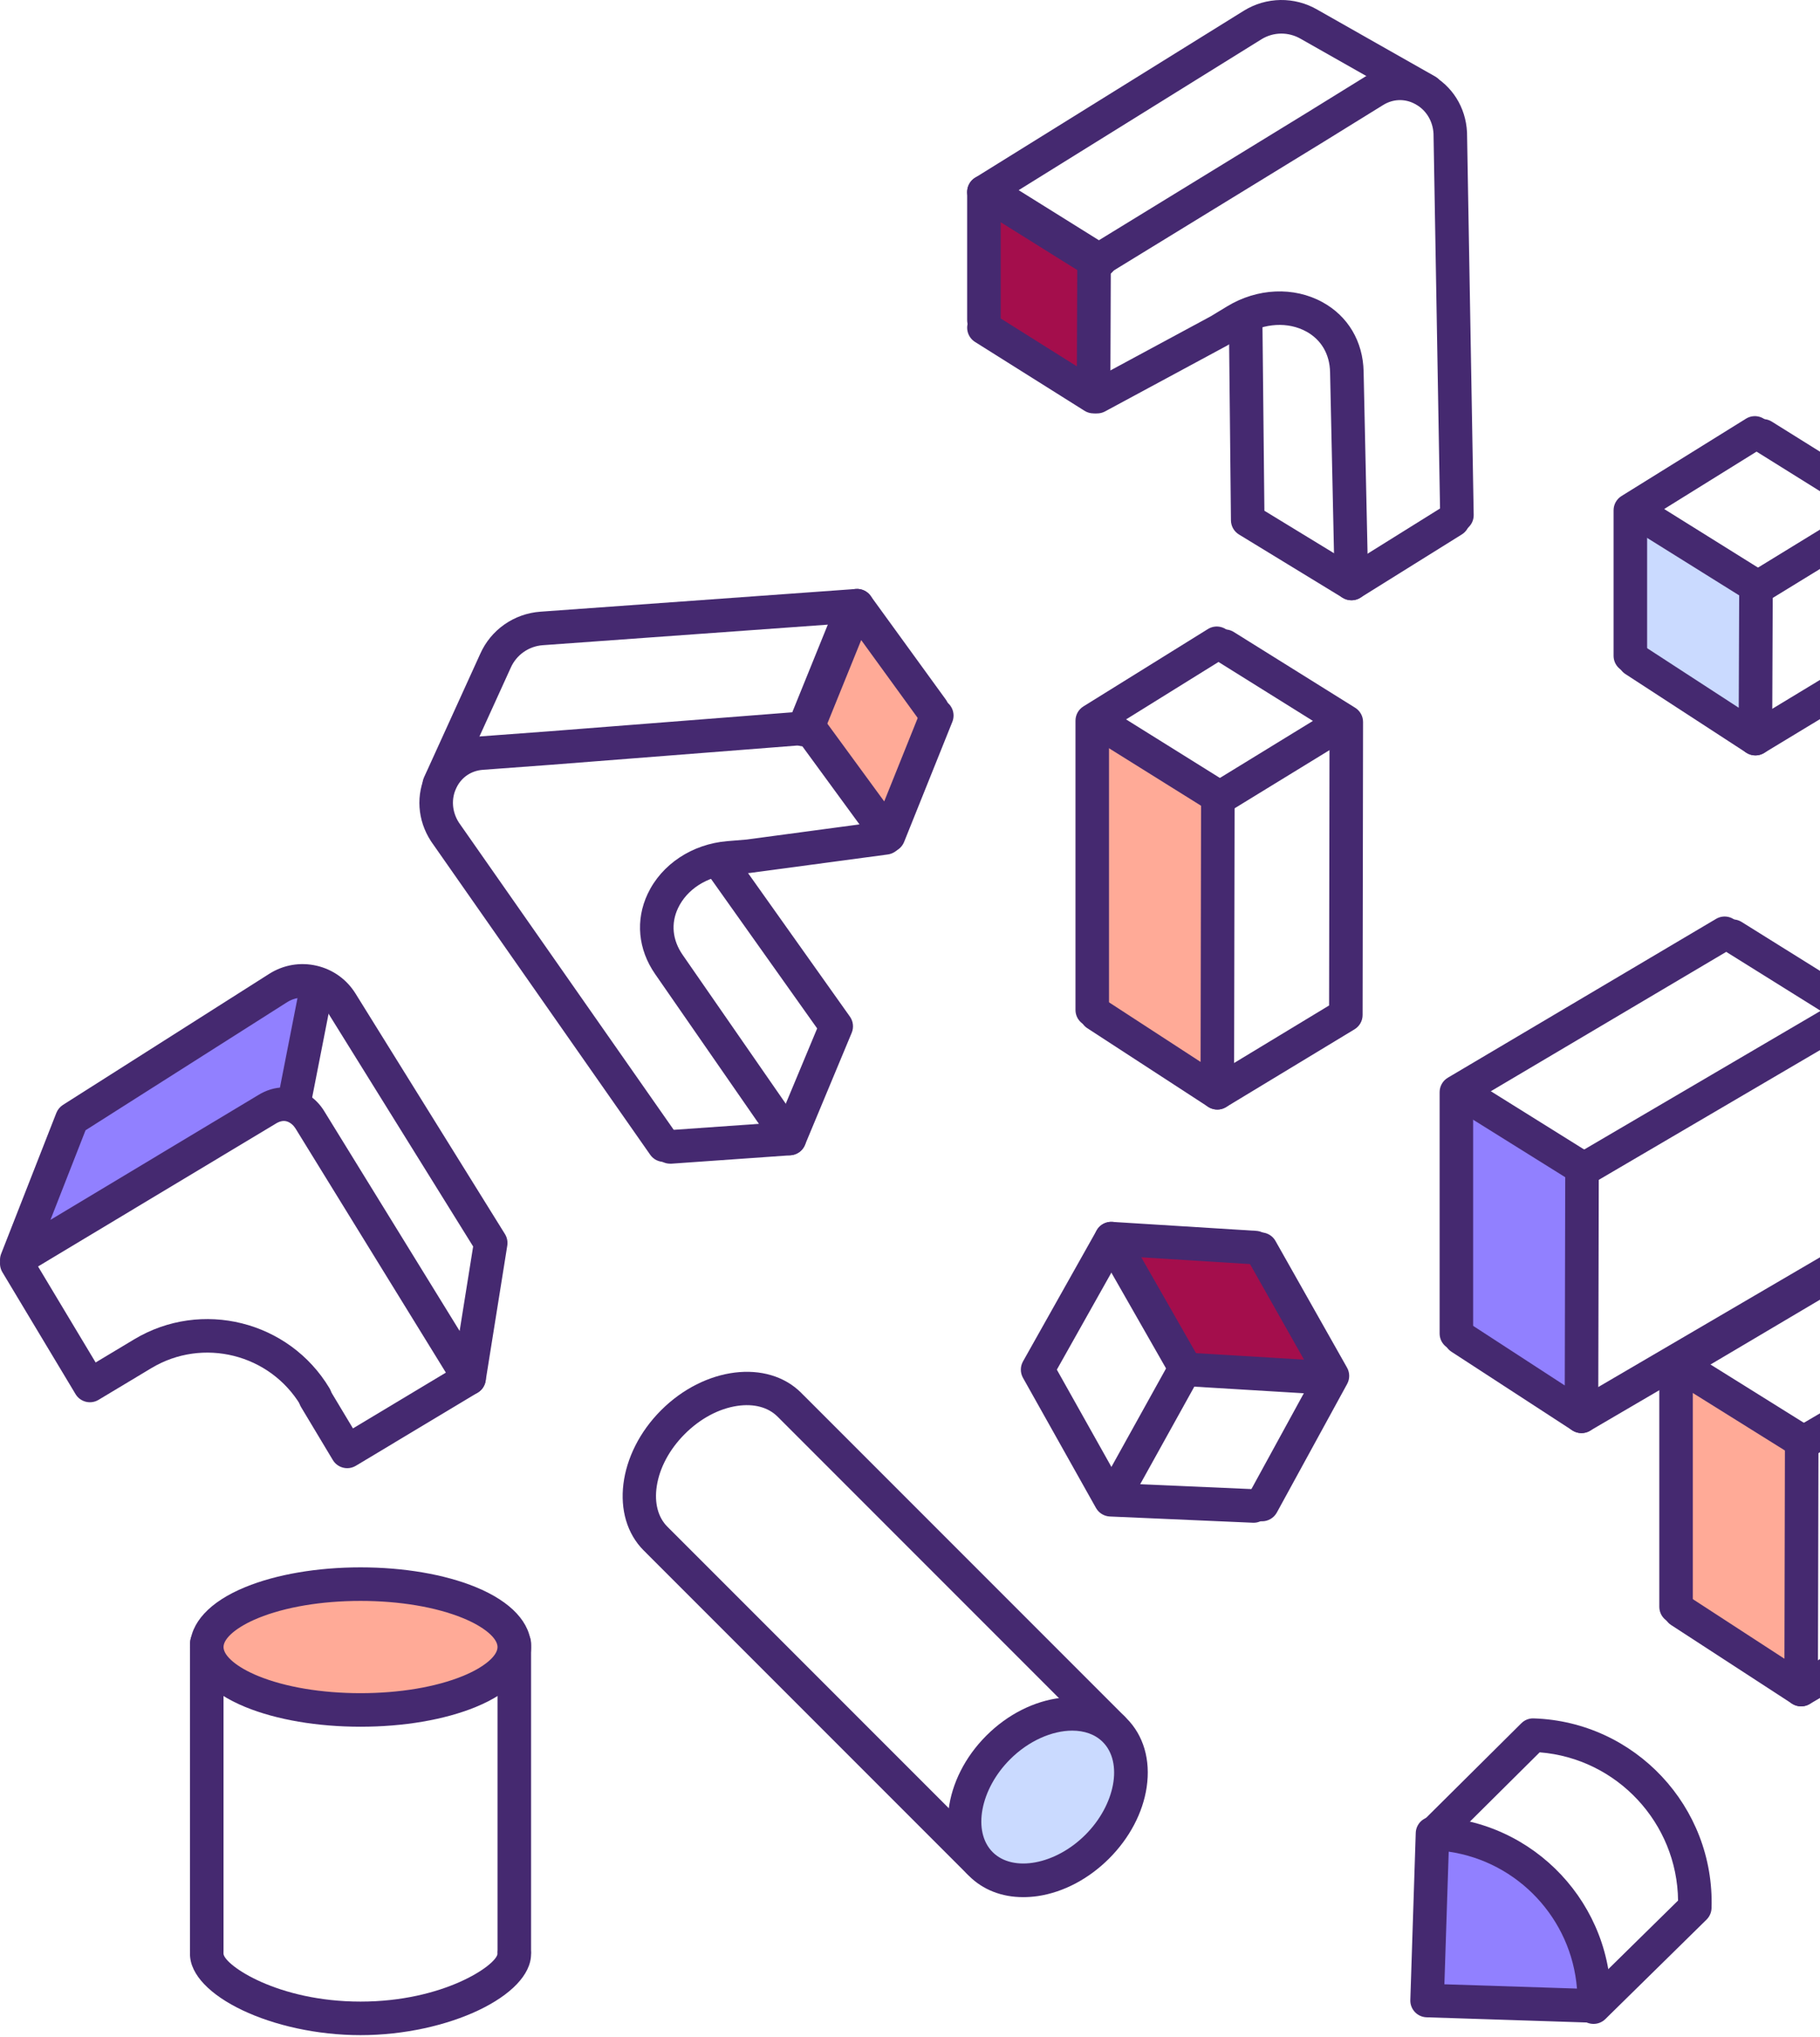 <svg width="580" height="649" viewBox="0 0 580 649" fill="none" xmlns="http://www.w3.org/2000/svg">
<path d="M93.661 351.185L5.1 401.573L22.66 356.529L96.715 313.013L93.661 351.185Z" fill="#9180FF"/>
<path d="M348.654 85.366L315.726 65.424L314.299 106.025L348.654 125.966V85.366Z" fill="#A40E4C"/>
<path d="M556.313 187.043L521.194 165.666L519.667 209.183L556.313 230.56V187.043Z" fill="#CADAFF"/>
<path d="M313.558 107.323C310.604 107.323 308.214 104.933 308.214 101.979V61.157C308.214 59.309 309.168 57.592 310.741 56.614L396.324 3.455C403.523 -1.026 412.548 -1.156 419.869 3.112L457.324 24.351C459.889 25.809 460.79 29.069 459.339 31.634C457.881 34.199 454.621 35.1 452.056 33.65L414.54 12.38C410.593 10.082 405.799 10.151 401.966 12.533L318.902 64.134V101.979C318.902 104.926 316.513 107.323 313.558 107.323Z" fill="#452970"/>
<path d="M348.631 88.397C347.661 88.397 346.684 88.137 345.806 87.588L310.726 65.692C308.221 64.127 307.458 60.836 309.023 58.332C310.588 55.828 313.879 55.065 316.383 56.63L351.463 78.518C353.968 80.083 354.731 83.374 353.166 85.878C352.158 87.504 350.418 88.397 348.631 88.397Z" fill="#452970"/>
<path d="M348.479 131.692C347.486 131.692 346.501 131.417 345.639 130.875L310.718 108.926C308.222 107.353 307.466 104.055 309.039 101.559C310.611 99.062 313.909 98.306 316.406 99.879L343.18 116.706L343.302 85.717C343.31 82.77 345.707 80.396 348.647 80.396C348.654 80.396 348.662 80.396 348.669 80.396C351.624 80.403 354.006 82.808 353.991 85.763L353.838 126.379C353.83 128.318 352.769 130.104 351.067 131.043C350.25 131.478 349.364 131.692 348.479 131.692Z" fill="#452970"/>
<path d="M464.295 169.437C461.386 169.437 459.004 167.109 458.95 164.185L456.836 42.551C456.599 38.452 454.385 34.917 450.896 33.085C447.621 31.367 443.933 31.504 440.773 33.459L421.961 45.094L352.586 87.611C350.074 89.153 346.776 88.359 345.234 85.847C343.692 83.328 344.478 80.037 346.998 78.495L416.357 35.993L435.146 24.374C441.505 20.442 449.247 20.159 455.851 23.625C462.745 27.237 467.104 34.138 467.509 42.093C467.509 42.154 467.516 42.216 467.516 42.277L469.639 164.009C469.692 166.964 467.341 169.392 464.386 169.445C464.356 169.437 464.325 169.437 464.295 169.437Z" fill="#452970"/>
<path d="M430.679 191.219C427.786 191.219 425.404 188.906 425.335 185.989L423.869 118.546C423.747 112.82 421.06 108.232 416.319 105.628C410.517 102.445 402.974 102.865 396.622 106.712L391.24 109.98C391.163 110.026 391.087 110.072 391.003 110.117L352.166 131.059C349.57 132.456 346.326 131.486 344.928 128.891C343.531 126.295 344.501 123.05 347.097 121.653L385.819 100.773L391.087 97.581C400.691 91.756 412.334 91.252 421.465 96.268C429.58 100.719 434.352 108.758 434.558 118.324L436.024 185.768C436.085 188.722 433.749 191.166 430.794 191.227C430.756 191.219 430.718 191.219 430.679 191.219Z" fill="#452970"/>
<path d="M430.68 191.219C429.718 191.219 428.748 190.959 427.893 190.44L394.835 170.269C393.263 169.307 392.293 167.605 392.278 165.765L391.614 101.444C391.583 98.49 393.95 96.077 396.904 96.046C396.92 96.046 396.943 96.046 396.958 96.046C399.882 96.046 402.271 98.406 402.302 101.337L402.936 162.696L430.649 179.606L460.21 161.177C462.714 159.619 466.012 160.383 467.57 162.887C469.127 165.391 468.364 168.689 465.859 170.247L433.504 190.417C432.642 190.951 431.657 191.219 430.68 191.219Z" fill="#452970"/>
<path d="M350.563 88.397C349.593 88.397 348.616 88.137 347.738 87.588L312.657 65.699C310.153 64.134 309.39 60.844 310.955 58.34C312.52 55.836 315.81 55.072 318.314 56.637L353.395 78.525C355.899 80.09 356.663 83.381 355.098 85.885C354.082 87.504 352.342 88.397 350.563 88.397Z" fill="#452970"/>
<path d="M258.933 233.155L273.866 197.677L298.877 229.697L282.783 266.014L258.933 233.155Z" fill="#FFAA97"/>
<path d="M140.01 255.158C139.269 255.158 138.513 255.005 137.796 254.677C135.108 253.455 133.925 250.287 135.147 247.6L153.011 208.351C156.401 200.655 163.784 195.463 172.243 194.86L272.729 187.623C274.576 187.485 276.355 188.318 277.439 189.814L301.411 222.849C303.145 225.238 302.618 228.582 300.228 230.315C297.839 232.048 294.495 231.521 292.762 229.132L270.53 198.502L172.999 205.533C168.494 205.854 164.57 208.618 162.753 212.733L144.858 252.043C143.98 253.997 142.041 255.158 140.01 255.158Z" fill="#452970"/>
<path d="M257.582 236.614C256.91 236.614 256.23 236.484 255.574 236.224C252.841 235.117 251.52 232.002 252.627 229.262L268.163 190.944C269.27 188.211 272.393 186.89 275.126 187.997C277.859 189.104 279.18 192.219 278.073 194.96L262.536 233.277C261.697 235.354 259.696 236.614 257.582 236.614Z" fill="#452970"/>
<path d="M283.15 271.564C281.462 271.564 279.852 270.763 278.836 269.373L254.856 236.591C253.115 234.209 253.635 230.865 256.017 229.124C258.399 227.383 261.742 227.903 263.483 230.285L281.783 255.295L293.571 225.956C294.67 223.215 297.785 221.894 300.526 222.986C303.267 224.085 304.595 227.2 303.496 229.941L288.12 268.213C287.394 270.015 285.753 271.282 283.829 271.526C283.592 271.549 283.371 271.564 283.15 271.564Z" fill="#452970"/>
<path d="M211.584 370.134C209.896 370.134 208.24 369.34 207.201 367.851L137.422 268.091C137.391 268.045 137.353 267.992 137.323 267.938C132.986 261.266 132.459 253.119 135.91 246.141C139.224 239.461 145.652 235.14 153.111 234.583L175.167 232.949L256.246 226.612C259.185 226.383 261.758 228.582 261.987 231.521C262.216 234.461 260.017 237.033 257.078 237.263L175.976 243.599L153.897 245.233C150.194 245.508 147.125 247.562 145.484 250.875C143.736 254.402 144.018 258.57 146.232 262.029L215.958 361.713C217.653 364.133 217.058 367.462 214.645 369.157C213.714 369.821 212.645 370.134 211.584 370.134Z" fill="#452970"/>
<path d="M251.588 368.019C249.894 368.019 248.229 367.218 247.191 365.721L208.766 310.279C203.315 302.416 202.46 293.102 206.407 284.734C210.858 275.313 220.577 268.885 231.769 267.953L237.907 267.449L281.508 261.601C284.432 261.204 287.12 263.266 287.517 266.19C287.906 269.114 285.852 271.801 282.928 272.198L239.19 278.061C239.098 278.077 239.007 278.084 238.923 278.092L232.647 278.611C225.249 279.222 218.897 283.322 216.073 289.299C213.759 294.193 214.286 299.484 217.554 304.194L255.978 359.636C257.658 362.064 257.055 365.393 254.627 367.072C253.696 367.714 252.642 368.019 251.588 368.019Z" fill="#452970"/>
<path d="M213.546 370.699C210.767 370.699 208.415 368.546 208.217 365.729C208.011 362.782 210.225 360.232 213.172 360.026L247.916 357.583L260.414 327.617L224.891 277.588C223.18 275.183 223.745 271.847 226.158 270.137C228.563 268.427 231.899 268.992 233.609 271.404L270.85 323.853C271.919 325.357 272.133 327.304 271.423 329.007L256.52 364.752C255.742 366.614 253.978 367.882 251.963 368.027L213.927 370.706C213.798 370.691 213.668 370.699 213.546 370.699Z" fill="#452970"/>
<path d="M256.024 237.744C255.352 237.744 254.673 237.614 254.016 237.354C251.283 236.247 249.962 233.132 251.069 230.391L266.606 192.074C267.713 189.341 270.835 188.02 273.568 189.127C276.302 190.234 277.622 193.349 276.515 196.09L260.979 234.407C260.139 236.484 258.139 237.744 256.024 237.744Z" fill="#452970"/>
<path d="M519.561 214.26C516.606 214.26 514.217 211.87 514.217 208.916V162.559C514.217 160.711 515.171 158.994 516.744 158.016L556.42 133.372C558.924 131.815 562.223 132.586 563.78 135.09C565.337 137.594 564.566 140.892 562.062 142.45L524.905 165.529V208.908C524.905 211.87 522.515 214.26 519.561 214.26Z" fill="#452970"/>
<path d="M559.589 192.043C558.619 192.043 557.642 191.784 556.764 191.234L518.08 167.094C515.576 165.528 514.812 162.238 516.377 159.734C517.942 157.23 521.233 156.466 523.737 158.031L562.421 182.172C564.925 183.737 565.689 187.027 564.124 189.531C563.108 191.158 561.368 192.043 559.589 192.043Z" fill="#452970"/>
<path d="M559.413 240.637C558.397 240.637 557.382 240.347 556.496 239.774L517.988 214.725C515.514 213.114 514.812 209.809 516.423 207.335C518.034 204.861 521.339 204.159 523.813 205.77L554.107 225.467L554.244 189.646C554.252 186.699 556.649 184.325 559.588 184.325C559.596 184.325 559.604 184.325 559.611 184.325C562.566 184.332 564.948 186.737 564.933 189.692L564.757 235.323C564.749 237.278 563.673 239.079 561.955 240.003C561.161 240.423 560.283 240.637 559.413 240.637Z" fill="#452970"/>
<path d="M560.863 192.051C559.062 192.051 557.313 191.142 556.298 189.501C554.756 186.982 555.542 183.691 558.061 182.149L591.936 161.391C594.455 159.849 597.738 160.635 599.288 163.154C600.83 165.674 600.044 168.964 597.524 170.506L563.65 191.265C562.78 191.799 561.818 192.051 560.863 192.051Z" fill="#452970"/>
<path d="M559.421 240.645C557.611 240.645 555.848 239.728 554.84 238.064C553.313 235.537 554.122 232.254 556.642 230.727L595.036 207.488L595.166 165.948L559.001 143.381C556.497 141.816 555.733 138.525 557.298 136.021C558.864 133.517 562.154 132.753 564.658 134.318L603.342 158.459C604.907 159.436 605.862 161.162 605.854 163.009L605.709 210.526C605.701 212.389 604.724 214.115 603.129 215.084L562.162 239.881C561.314 240.393 560.36 240.645 559.421 240.645Z" fill="#452970"/>
<path d="M384.834 254.059L349.715 232.682L348.189 322.006L384.834 343.383V254.059Z" fill="#FFAA97"/>
<path d="M348.082 327.075C345.127 327.075 342.737 324.686 342.737 321.731V229.575C342.737 227.727 343.692 226.009 345.265 225.032L384.941 200.388C387.445 198.83 390.743 199.602 392.301 202.106C393.858 204.61 393.087 207.908 390.583 209.465L353.426 232.545V321.731C353.426 324.686 351.036 327.075 348.082 327.075Z" fill="#452970"/>
<path d="M388.11 259.059C387.14 259.059 386.163 258.8 385.285 258.25L346.601 234.11C344.096 232.545 343.333 229.254 344.898 226.75C346.463 224.246 349.754 223.482 352.258 225.047L390.942 249.188C393.446 250.753 394.21 254.043 392.644 256.547C391.637 258.166 389.888 259.059 388.11 259.059Z" fill="#452970"/>
<path d="M387.934 353.46C386.919 353.46 385.903 353.17 385.018 352.598L346.509 327.549C344.035 325.938 343.333 322.632 344.944 320.158C346.555 317.685 349.86 316.982 352.334 318.593L382.605 338.283L382.758 256.67C382.765 253.723 385.155 251.333 388.102 251.333H388.109C391.064 251.341 393.446 253.738 393.446 256.685L393.27 348.124C393.27 350.078 392.194 351.88 390.469 352.811C389.682 353.246 388.812 353.46 387.934 353.46Z" fill="#452970"/>
<path d="M389.384 259.059C387.583 259.059 385.834 258.151 384.819 256.509C383.277 253.99 384.063 250.699 386.583 249.157L420.457 228.399C422.969 226.857 426.267 227.651 427.809 230.163C429.351 232.682 428.565 235.972 426.045 237.515L392.171 258.273C391.301 258.807 390.339 259.059 389.384 259.059Z" fill="#452970"/>
<path d="M387.942 353.46C386.132 353.46 384.369 352.544 383.361 350.88C381.834 348.353 382.643 345.07 385.163 343.543L423.557 320.303L423.694 232.957L387.529 210.389C385.025 208.824 384.262 205.534 385.827 203.029C387.392 200.525 390.682 199.762 393.187 201.327L431.871 225.467C433.436 226.445 434.39 228.162 434.382 230.01L434.237 323.334C434.237 325.205 433.26 326.93 431.657 327.9L390.69 352.697C389.835 353.208 388.881 353.46 387.942 353.46Z" fill="#452970"/>
<path d="M500.879 372.394L465.76 351.017L464.233 425.072L500.879 446.449V372.394Z" fill="#9180FF"/>
<path d="M464.127 430.141C461.172 430.141 458.782 427.752 458.782 424.797V347.91C458.782 346.024 459.782 344.276 461.401 343.314L546.885 292.712C549.427 291.208 552.702 292.048 554.206 294.59C555.71 297.132 554.871 300.408 552.328 301.912L469.463 350.963V424.812C469.471 427.752 467.081 430.141 464.127 430.141Z" fill="#452970"/>
<path d="M504.154 377.394C503.185 377.394 502.208 377.135 501.33 376.585L462.645 352.445C460.141 350.879 459.378 347.589 460.943 345.085C462.508 342.581 465.799 341.817 468.303 343.382L506.987 367.523C509.491 369.088 510.254 372.378 508.689 374.882C507.682 376.501 505.933 377.394 504.154 377.394Z" fill="#452970"/>
<path d="M503.979 456.526C502.963 456.526 501.948 456.236 501.062 455.663L462.554 430.615C460.08 429.004 459.378 425.698 460.989 423.224C462.6 420.751 465.905 420.048 468.379 421.659L498.658 441.349L498.81 375.005C498.818 372.05 501.2 369.699 504.17 369.676C507.124 369.683 509.506 372.081 509.499 375.035L509.323 451.205C509.315 453.159 508.247 454.961 506.521 455.892C505.727 456.312 504.857 456.526 503.979 456.526Z" fill="#452970"/>
<path d="M505.429 377.394C503.597 377.394 501.81 376.447 500.81 374.753C499.314 372.21 500.169 368.935 502.719 367.439L582.401 320.723C584.951 319.234 588.218 320.082 589.714 322.632C591.211 325.182 590.356 328.449 587.806 329.946L508.124 376.661C507.277 377.157 506.345 377.394 505.429 377.394Z" fill="#452970"/>
<path d="M503.986 456.526C502.147 456.526 500.36 455.579 499.368 453.877C497.879 451.327 498.734 448.059 501.284 446.563L585.416 397.358L585.546 325.334L549.381 302.767C546.877 301.202 546.114 297.911 547.679 295.407C549.244 292.903 552.534 292.139 555.039 293.704L593.723 317.845C595.288 318.822 596.242 320.54 596.234 322.387L596.089 400.443C596.089 402.336 595.082 404.092 593.44 405.046L506.666 455.801C505.834 456.289 504.903 456.526 503.986 456.526Z" fill="#452970"/>
<path d="M570.88 459.443L535.761 438.066L534.234 512.121L570.88 533.498V459.443Z" fill="#FFAA97"/>
<path d="M534.135 517.198C531.18 517.198 528.791 514.808 528.791 511.854V434.959C528.791 433.073 529.791 431.325 531.409 430.363L616.893 379.761C619.436 378.257 622.711 379.097 624.215 381.639C625.719 384.182 624.879 387.457 622.337 388.961L539.471 438.013V511.862C539.479 514.801 537.082 517.198 534.135 517.198Z" fill="#452970"/>
<path d="M574.156 464.444C573.186 464.444 572.209 464.184 571.331 463.634L532.647 439.494C530.142 437.929 529.379 434.638 530.944 432.134C532.509 429.63 535.8 428.867 538.304 430.432L576.988 454.572C579.492 456.137 580.256 459.428 578.69 461.932C577.683 463.55 575.942 464.444 574.156 464.444Z" fill="#452970"/>
<path d="M573.987 543.575C572.972 543.575 571.956 543.285 571.071 542.713L532.562 517.671C530.089 516.061 529.386 512.755 530.997 510.281C532.608 507.808 535.914 507.105 538.387 508.716L568.666 528.406L568.818 462.061C568.826 459.115 571.216 456.733 574.163 456.733C574.163 456.733 574.17 456.733 574.178 456.733C577.132 456.74 579.514 459.137 579.507 462.092L579.331 538.239C579.324 540.193 578.255 541.995 576.529 542.926C575.735 543.362 574.857 543.575 573.987 543.575Z" fill="#452970"/>
<path d="M575.43 464.451C573.598 464.451 571.812 463.504 570.812 461.809C569.315 459.267 570.17 455.992 572.72 454.495L652.402 407.78C654.944 406.291 658.219 407.138 659.716 409.688C661.212 412.231 660.357 415.506 657.807 417.002L578.125 463.718C577.278 464.214 576.354 464.451 575.43 464.451Z" fill="#452970"/>
<path d="M573.988 543.575C572.148 543.575 570.361 542.628 569.369 540.926C567.88 538.376 568.735 535.108 571.285 533.612L655.417 484.408L655.547 412.383L619.382 389.816C616.878 388.251 616.115 384.96 617.68 382.456C619.245 379.952 622.536 379.188 625.04 380.754L663.724 404.894C665.289 405.871 666.243 407.589 666.236 409.436L666.091 487.492C666.091 489.385 665.083 491.141 663.441 492.096L576.667 542.85C575.835 543.338 574.911 543.575 573.988 543.575Z" fill="#452970"/>
<path d="M380.574 435.066L421.671 436.394L401.584 397.756L359.167 397.175L380.574 435.066Z" fill="#A40E4C"/>
<path d="M402.195 484.622C401.325 484.622 400.447 484.408 399.638 483.965C397.049 482.545 396.095 479.3 397.515 476.712L418.51 438.341L397.164 400.573C395.713 398 396.614 394.74 399.187 393.29C401.76 391.839 405.02 392.748 406.47 395.313L429.275 435.669C430.183 437.28 430.199 439.242 429.313 440.861L406.898 481.843C405.913 483.614 404.088 484.622 402.195 484.622Z" fill="#452970"/>
<path d="M423.457 444.303C423.35 444.303 423.244 444.303 423.129 444.296L377.574 441.547C374.627 441.372 372.382 438.837 372.558 435.89C372.734 432.943 375.253 430.699 378.215 430.874L423.77 433.623C426.717 433.798 428.962 436.333 428.786 439.28C428.611 442.112 426.259 444.303 423.457 444.303Z" fill="#452970"/>
<path d="M376.444 438.975C374.589 438.975 372.787 438.005 371.802 436.28L349.502 397.229C348.524 395.527 348.57 393.419 349.608 391.755C350.647 390.091 352.502 389.129 354.479 389.243L400.332 392.099C403.279 392.282 405.516 394.817 405.333 397.763C405.15 400.71 402.6 402.955 399.668 402.764L363.702 400.52L381.093 430.966C382.559 433.531 381.666 436.791 379.101 438.257C378.253 438.746 377.337 438.975 376.444 438.975Z" fill="#452970"/>
<path d="M357.503 477.674C356.625 477.674 355.739 477.46 354.915 477.002C352.334 475.567 351.403 472.315 352.838 469.734L372.115 434.997C373.55 432.417 376.803 431.485 379.383 432.921C381.964 434.356 382.895 437.608 381.46 440.189L362.183 474.926C361.205 476.682 359.381 477.674 357.503 477.674Z" fill="#452970"/>
<path d="M399.485 485.087C399.408 485.087 399.324 485.087 399.248 485.079L353.693 483.095C351.845 483.011 350.173 481.98 349.265 480.369L326.01 438.929C325.094 437.303 325.101 435.318 326.01 433.691L349.478 391.953C350.921 389.381 354.181 388.465 356.754 389.915C359.327 391.358 360.243 394.618 358.793 397.191L336.798 436.318L357.128 472.544L399.714 474.399C402.661 474.529 404.951 477.025 404.821 479.972C404.699 482.85 402.332 485.087 399.485 485.087Z" fill="#452970"/>
<path d="M311.894 598.46C310.527 598.46 309.161 597.941 308.115 596.895L206.087 494.867C204.003 492.783 204.003 489.393 206.087 487.309C208.171 485.225 211.561 485.225 213.645 487.309L311.894 585.558L346.982 550.469L248.733 452.221C246.649 450.136 246.649 446.747 248.733 444.662C250.818 442.578 254.207 442.578 256.292 444.662L358.32 546.69C360.404 548.775 360.404 552.164 358.32 554.249L315.673 596.895C314.627 597.941 313.261 598.46 311.894 598.46Z" fill="#452970"/>
<path d="M349.676 588.262C361.453 576.485 363.93 559.869 355.21 551.148C346.489 542.427 329.872 544.905 318.096 556.681C306.319 568.458 303.842 585.075 312.562 593.795C321.283 602.516 337.9 600.039 349.676 588.262Z" fill="#CADAFF"/>
<path d="M326.063 604.354C319.253 604.354 313.237 602.017 308.786 597.574C297.999 586.787 300.48 566.746 314.322 552.905C328.163 539.063 348.204 536.582 358.991 547.37C364.435 552.813 366.717 560.623 365.419 569.349C364.206 577.48 359.961 585.542 353.456 592.047C346.959 598.544 338.897 602.796 330.759 604.01C329.163 604.239 327.598 604.354 326.063 604.354ZM341.699 551.309C335.316 551.309 327.812 554.523 321.88 560.463C312.367 569.975 309.84 583.511 316.345 590.016C322.857 596.528 336.393 593.994 345.898 584.481C355.411 574.968 357.945 561.432 351.433 554.928C348.99 552.477 345.547 551.309 341.699 551.309Z" fill="#452970"/>
<path d="M208.919 495.485C207.553 495.485 206.186 494.966 205.14 493.92C194.352 483.133 196.834 463.092 210.675 449.251C224.516 435.409 244.557 432.928 255.345 443.716C257.429 445.8 257.429 449.19 255.345 451.274C253.26 453.358 249.871 453.358 247.787 451.274C244.794 448.281 240.236 447.075 234.945 447.861C229.059 448.739 223.127 451.915 218.233 456.809C213.34 461.703 210.164 467.635 209.286 473.521C208.499 478.812 209.705 483.377 212.698 486.362C214.782 488.446 214.782 491.836 212.698 493.92C211.652 494.966 210.286 495.485 208.919 495.485Z" fill="#452970"/>
<path d="M100.417 450.304C98.6 450.304 96.829 449.381 95.829 447.709C85.988 431.317 64.65 425.981 48.251 435.822L31.401 445.937C30.187 446.67 28.729 446.884 27.355 446.541C25.981 446.197 24.797 445.319 24.072 444.105L0.764 405.276C-0.755 402.749 0.061 399.466 2.596 397.947C5.131 396.428 8.414 397.252 9.925 399.779L30.477 434.028L42.754 426.66C64.199 413.788 92.126 420.766 104.99 442.212C106.51 444.746 105.693 448.029 103.158 449.541C102.303 450.06 101.349 450.304 100.417 450.304Z" fill="#452970"/>
<path d="M93.76 356.392C93.416 356.392 93.073 356.361 92.729 356.293C89.836 355.728 87.942 352.918 88.515 350.025L95.821 312.753C96.386 309.859 99.196 307.974 102.089 308.539C104.983 309.104 106.876 311.913 106.304 314.807L98.997 352.078C98.501 354.628 96.264 356.392 93.76 356.392Z" fill="#452970"/>
<path d="M110.655 467.703C108.838 467.703 107.067 466.779 106.067 465.107L95.951 448.25C94.432 445.716 95.249 442.433 97.784 440.921C100.318 439.402 103.601 440.227 105.113 442.754L112.48 455.03L146.728 434.478C149.256 432.958 152.546 433.783 154.058 436.31C155.577 438.837 154.76 442.12 152.225 443.639L113.396 466.94C112.533 467.459 111.587 467.703 110.655 467.703Z" fill="#452970"/>
<path d="M149.477 444.403C147.644 444.403 145.911 443.464 144.927 441.86L94.172 359.484C93.607 358.575 92.531 357.484 91.202 357.178C90.164 356.942 89.042 357.209 87.774 358.01C87.744 358.033 87.706 358.049 87.675 358.071L8.719 405.49C6.955 406.925 4.444 407.1 2.481 405.848C0.321 404.474 -0.557 401.772 0.374 399.39L17.949 354.544C18.361 353.491 19.102 352.59 20.056 351.979L85.828 310.203C90.355 307.348 95.699 306.439 100.898 307.638C106.097 308.836 110.502 311.997 113.312 316.532L160.921 393.129C161.6 394.221 161.86 395.526 161.661 396.794L154.767 439.898C154.416 442.105 152.729 443.861 150.538 444.296C150.171 444.365 149.82 444.403 149.477 444.403ZM90.462 346.414C91.515 346.414 92.561 346.536 93.607 346.772C97.508 347.673 101.028 350.261 103.265 353.872L146.476 423.996L150.782 397.076L104.227 322.166C102.929 320.067 100.891 318.609 98.493 318.051C96.096 317.502 93.63 317.914 91.546 319.227L27.263 360.056L16.079 388.602L82.125 348.948C84.805 347.269 87.637 346.414 90.462 346.414Z" fill="#452970"/>
<path d="M508.017 639.007C508.972 609.606 485.915 585.008 456.515 584.054L454.789 637.282L508.017 639.007Z" fill="#9180FF"/>
<path d="M508.017 644.351C507.956 644.351 507.903 644.351 507.842 644.351L454.614 642.626C451.667 642.534 449.346 640.061 449.445 637.114L451.17 583.886C451.216 582.466 451.819 581.13 452.858 580.16C453.896 579.19 455.285 578.671 456.683 578.717C488.977 579.763 514.4 606.889 513.354 639.183C513.308 640.603 512.705 641.939 511.667 642.908C510.674 643.84 509.368 644.351 508.017 644.351ZM460.301 632.113L502.551 633.48C500.803 611.256 483.739 593.047 461.676 589.864L460.301 632.113Z" fill="#452970"/>
<path d="M507.834 644.732C506.452 644.732 505.07 644.198 504.024 643.137C501.955 641.03 501.986 637.648 504.093 635.579L534.769 605.438C534.501 580.717 515.293 560.165 490.664 558.218L460.454 588.214C458.362 590.291 454.98 590.283 452.896 588.184C450.819 586.092 450.827 582.71 452.926 580.625L484.823 548.957C485.869 547.919 487.289 547.346 488.763 547.408C521.057 548.453 546.48 575.579 545.434 607.873C545.388 609.247 544.816 610.553 543.838 611.515L511.59 643.198C510.537 644.229 509.185 644.732 507.834 644.732Z" fill="#452970"/>
<path d="M163.898 626.891C160.944 626.891 158.554 624.501 158.554 621.546V528.863H71.23V621.546C71.23 624.501 68.841 626.891 65.886 626.891C62.932 626.891 60.542 624.501 60.542 621.546V523.519C60.542 520.565 62.932 518.175 65.886 518.175H163.898C166.853 518.175 169.242 520.565 169.242 523.519V621.546C169.242 624.501 166.853 626.891 163.898 626.891Z" fill="#452970"/>
<path d="M114.892 544.721C141.958 544.721 163.898 535.748 163.898 524.68C163.898 513.612 141.958 504.639 114.892 504.639C87.827 504.639 65.886 513.612 65.886 524.68C65.886 535.748 87.827 544.721 114.892 544.721Z" fill="#FFAA97"/>
<path d="M114.892 550.065C101.127 550.065 88.103 547.836 78.216 543.797C66.818 539.132 60.542 532.345 60.542 524.68C60.542 517.015 66.818 510.22 78.216 505.563C88.103 501.524 101.12 499.295 114.892 499.295C128.665 499.295 141.682 501.524 151.569 505.563C162.967 510.228 169.242 517.015 169.242 524.68C169.242 532.345 162.967 539.14 151.569 543.797C141.682 547.843 128.657 550.065 114.892 550.065ZM114.892 509.984C102.479 509.984 90.889 511.93 82.262 515.457C75.559 518.198 71.23 521.817 71.23 524.68C71.23 527.543 75.559 531.162 82.262 533.903C90.889 537.43 102.479 539.376 114.892 539.376C127.306 539.376 138.895 537.43 147.522 533.903C154.225 531.162 158.554 527.543 158.554 524.68C158.554 521.817 154.225 518.198 147.522 515.457C138.895 511.93 127.306 509.984 114.892 509.984Z" fill="#452970"/>
<path d="M114.892 648.313C86.957 648.313 60.542 635.747 60.542 622.455C60.542 619.501 62.932 617.111 65.886 617.111C68.841 617.111 71.23 619.501 71.23 622.455C71.704 626.082 88.439 637.625 114.892 637.625C141.346 637.625 158.081 626.082 158.554 622.417C158.554 619.462 160.944 617.096 163.898 617.096C166.853 617.096 169.242 619.508 169.242 622.455C169.242 635.747 142.827 648.313 114.892 648.313Z" fill="#452970"/>
</svg>
